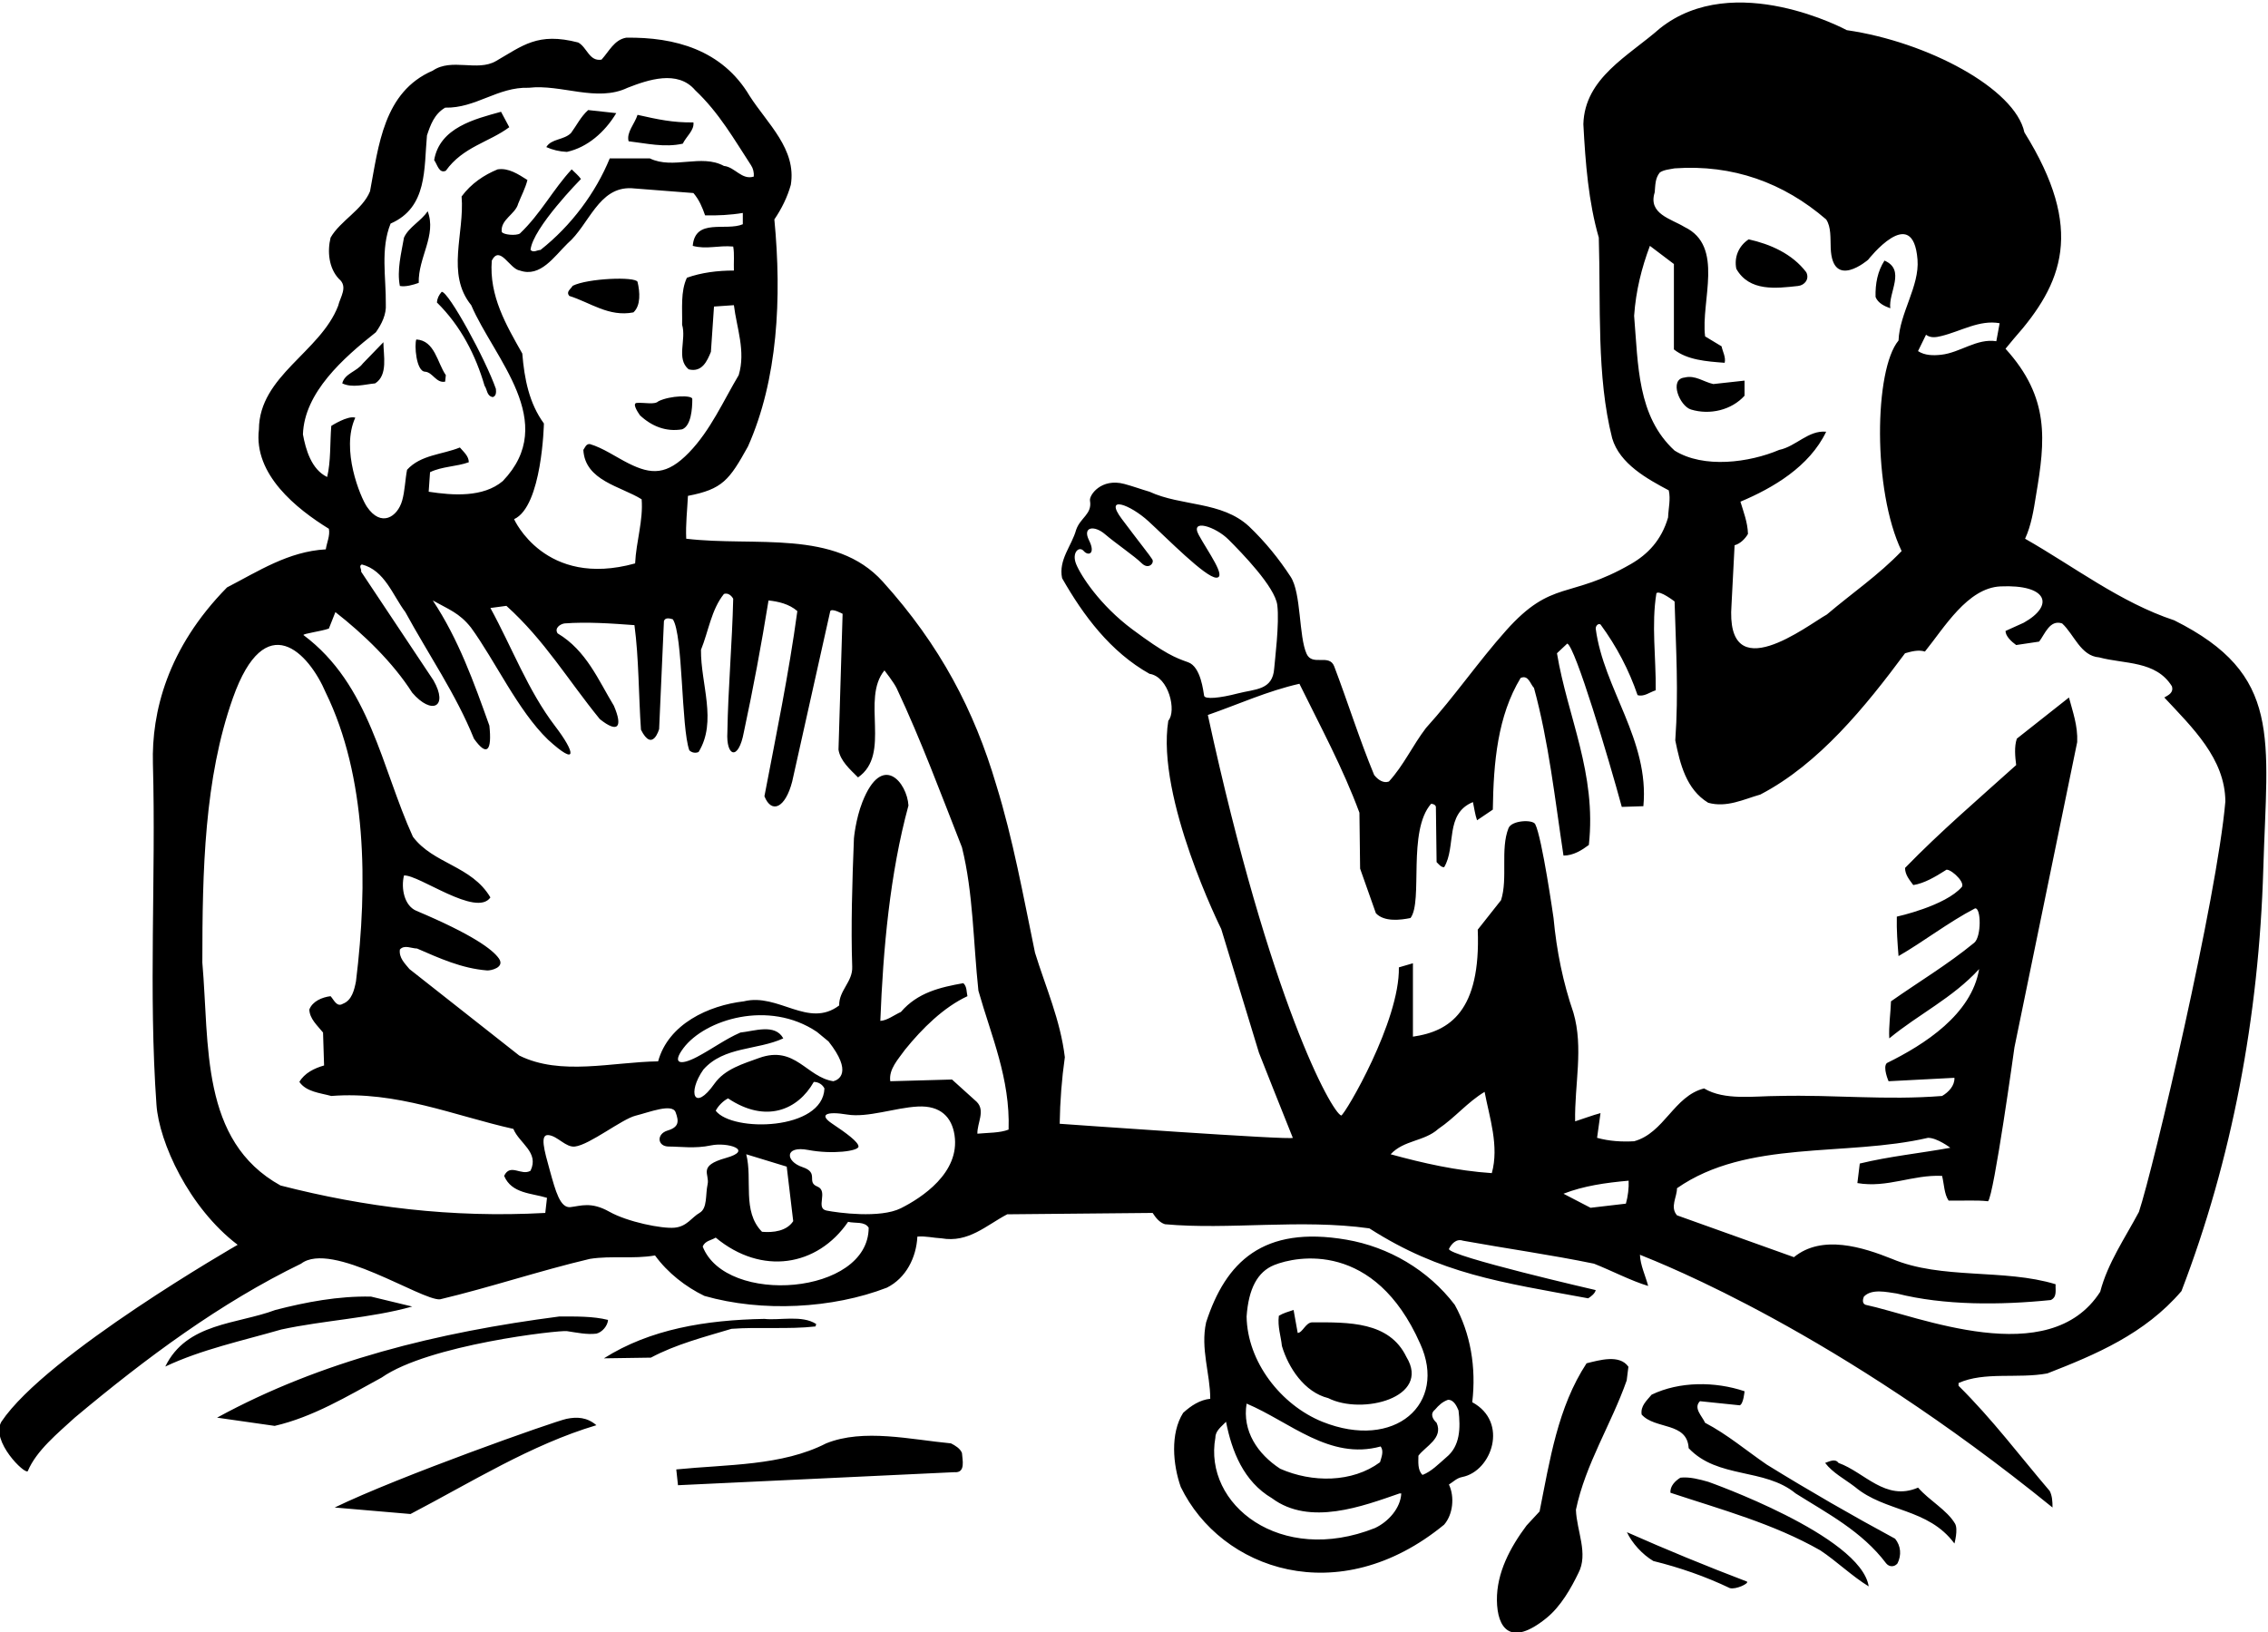 <?xml version="1.0" encoding="UTF-8"?>
<svg xmlns="http://www.w3.org/2000/svg" xmlns:xlink="http://www.w3.org/1999/xlink" width="496pt" height="357pt" viewBox="0 0 496 357" version="1.1">
<g id="surface1">
<path style=" stroke:none;fill-rule:nonzero;fill:rgb(0%,0%,0%);fill-opacity:1;" d="M 475.5 135.668 C 463.723 131.77 453.676 123.969 442.875 117.82 C 444.223 114.895 444.75 111.594 445.273 108.293 C 447.301 96.293 448.336 87 438.598 76.27 L 440.398 74.094 C 451.125 62.02 456 50.25 442.723 28.945 C 440.684 19.355 421.496 9.152 403.875 6.594 C 403.875 6.594 379.25 -6.75 363 6.219 C 356.098 12.293 346.574 17.02 346.273 27.145 C 346.723 35.695 347.398 44.168 349.648 51.969 C 350.098 66.82 349.125 82.27 352.574 95.844 C 354.223 101.469 360.301 104.77 364.949 107.242 C 365.398 109.195 364.875 111.145 364.801 113.168 C 363.344 118.164 360.355 121.227 356.664 123.355 C 343.188 131.129 339.465 126.59 329.375 137.891 C 323.273 144.727 318.141 152.27 311.848 159.219 C 308.926 163.043 306.973 167.395 303.75 170.918 C 302.551 171.367 301.348 170.543 300.523 169.492 C 297.309 161.727 294.785 153.633 291.785 145.734 C 290.703 142.891 287.008 145.77 285.75 143 C 284.008 139.168 284.598 129.73 282.27 126.156 C 279.727 122.258 276.746 118.551 273.148 115.117 C 267.148 109.57 258.375 110.77 251.398 107.543 C 249.621 107.027 247.773 106.344 245.887 105.84 C 240.84 104.492 238.164 108.285 238.375 109.5 C 238.883 112.445 236.293 113.16 235.348 115.867 C 234.375 119.395 231.449 122.395 232.273 126.445 C 236.926 134.617 242.848 142.57 251.398 147.367 C 255.625 148 257.348 155.516 255.5 157.625 C 252.801 174.492 267.074 203.168 267.074 203.168 L 275.324 230.227 C 275.324 230.227 281.098 244.844 282.727 248.836 C 282.973 249.438 231.75 245.77 231.75 245.77 C 231.824 240.816 232.199 235.941 232.875 231.219 C 231.898 223.043 228.676 215.918 226.348 208.344 C 223.801 196.043 221.551 183.52 217.875 171.668 C 213.074 155.395 205.625 141.125 193.051 127.195 C 182.621 115.645 165.148 119.617 150.074 117.82 C 149.926 114.594 150.301 111.594 150.449 108.445 C 158 107 159.5 105 163.574 97.645 C 170.098 83.02 171 65.168 169.348 47.992 C 170.926 45.668 172.199 43.117 172.949 40.418 C 174.223 32.617 167.848 27.07 163.949 20.992 C 157.949 10.867 147.523 8.094 136.949 8.242 C 134.324 8.695 133.199 11.242 131.551 13.043 C 128.848 13.492 128.398 10.344 126.449 9.293 C 117.562 6.984 114.305 10.008 108.441 13.367 C 104.352 15.715 98.781 12.621 94.648 15.445 C 83.848 20.094 82.797 31.945 80.922 41.844 C 79.273 45.895 74.398 48.293 72.297 51.969 C 71.547 55.043 71.922 58.645 74.098 60.969 C 76.199 62.695 74.398 64.945 73.949 66.895 C 70.047 77.02 56.699 82.195 56.625 93.895 C 55.422 103.793 64.875 111.293 71.922 115.645 C 72.223 117.145 71.473 118.645 71.25 120.145 C 63.074 120.594 56.473 124.945 49.648 128.469 C 36.566 141.77 33.137 155.805 33.441 166.996 C 34.125 191.973 32.457 216.879 34.219 241.629 C 34.801 249.805 41.281 264.121 51.973 272.242 C 51.973 272.242 10.125 296.242 0.297 310.945 C -2.102 315.145 5.473 322.57 6.074 321.742 C 7.949 317.242 12.672 313.418 16.348 310.043 C 32.023 296.918 48.223 284.918 65.848 276.367 C 72.523 271.27 92.172 284.469 96.223 284.168 C 107.25 281.543 117.898 277.945 129 275.32 C 133.723 274.57 138.449 275.395 143.25 274.57 C 146.023 278.395 150 281.469 154.051 283.418 C 166.648 287.02 182.098 286.195 193.949 281.617 C 198.148 279.52 200.398 275.02 200.625 270.445 C 202.5 270.293 204.148 270.742 205.875 270.82 C 211.801 271.867 215.699 267.969 220.273 265.57 L 252.074 265.27 C 252.75 266.32 253.574 267.367 254.773 267.742 C 268.723 269.02 284.473 266.543 299.473 268.645 C 315.102 278.652 328.113 280.395 347.324 283.945 C 347.926 283.57 348.824 282.895 348.973 282.145 C 348.973 282.145 316.723 274.719 316.875 273.145 C 317.398 272.094 318.449 270.82 319.949 271.344 C 329.473 273.07 339.148 274.418 348.598 276.367 C 352.574 277.945 356.699 280.117 360.449 281.242 C 359.848 278.992 358.723 276.668 358.648 274.418 C 363.824 276.52 401.5 291.25 448.875 329.695 C 448.875 328.344 448.801 327.145 448.273 326.094 C 441.676 318.367 435.75 310.418 428.324 303.07 L 428.324 302.469 C 434.023 299.918 441.301 301.57 447.75 300.367 C 458.324 296.242 469.051 291.742 477.074 282.367 C 488.066 253.738 494.02 222.438 494.973 189.992 C 495.82 161.246 499.234 147.535 475.5 135.668 Z M 162.449 49.043 C 158.773 50.617 152.023 47.617 151.5 53.77 C 154.574 54.594 157.051 53.617 160.348 53.918 C 160.648 55.57 160.426 57.445 160.5 59.168 C 156.898 59.168 153.375 59.617 150.223 60.742 C 148.801 63.742 149.25 67.492 149.176 71.02 C 150.148 74.32 147.824 78.445 150.598 80.77 C 153.523 81.52 154.648 78.969 155.473 76.945 L 156.148 67.043 L 160.5 66.742 C 161.098 71.695 163.125 76.793 161.551 82.043 C 158.215 87.641 155.398 94.094 150.699 98.953 C 145.844 103.977 142.445 103.832 137.473 101.348 C 134.645 99.93 131.926 97.98 129 97.117 C 128.176 97.043 127.949 97.867 127.574 98.395 C 127.949 105.145 135.75 106.344 140.324 109.195 C 140.699 113.844 139.125 118.418 138.898 123.219 C 119.148 128.703 112.426 113.543 112.426 113.543 C 118.574 110.77 118.949 92.617 118.949 92.617 C 115.723 88.195 114.676 82.867 114.223 77.32 C 110.699 71.094 106.949 64.719 107.551 56.992 C 109.348 53.469 111.449 58.867 113.699 59.168 C 118.199 60.742 121.199 56.094 124.125 53.242 C 128.848 49.195 130.875 40.793 138.148 41.168 L 151.648 42.219 C 152.926 43.719 153.598 45.367 154.199 47.094 C 156.824 47.168 159.824 47.02 162.449 46.57 Z M 71.547 104.32 C 68.098 102.668 66.852 98.301 66.25 95 C 66.551 85.852 75.074 78.293 82.199 72.668 C 83.473 70.867 84.523 68.77 84.375 66.52 C 84.449 60.742 83.172 54.445 85.422 48.895 C 93.523 45.367 92.699 36.895 93.375 29.617 C 94.125 27.367 94.949 24.969 97.348 23.543 C 104.098 23.695 108.824 18.969 115.648 19.195 C 122.773 18.367 130.5 22.418 137.25 19.195 C 141.676 17.469 148.199 15.219 152.023 19.719 C 157.273 24.668 160.574 30.52 164.25 36.145 C 164.699 36.82 164.926 37.719 164.848 38.617 C 162.223 39.445 160.723 36.52 158.324 36.293 C 153.375 33.594 147.223 37.117 142.125 34.645 L 133.348 34.645 C 130.273 42.145 124.949 49.344 118.199 54.668 C 117.449 54.668 116.699 55.344 116.023 54.668 C 116.473 49.867 127.051 39.145 127.051 39.145 C 126.523 38.395 125.699 37.719 125.023 37.043 C 120.973 41.395 118.273 46.719 113.699 51.07 C 112.875 51.594 110.023 51.367 109.723 50.695 C 109.426 47.992 112.723 46.867 113.324 44.543 C 114 42.82 114.898 41.168 115.348 39.367 C 113.324 38.094 111.223 36.668 108.824 37.043 C 105.898 38.242 103.051 40.117 100.949 42.969 C 101.625 51.07 97.5 59.918 103.051 66.742 C 108.074 78.445 122.324 92.32 109.949 105.219 C 105.676 108.82 99.074 108.367 93.75 107.543 L 94.047 103.27 C 96.672 101.992 99.824 102.07 102.523 101.094 C 102.523 99.742 101.398 98.844 100.574 97.867 C 96.672 99.445 92.023 99.445 89.023 102.742 C 88.602 104.898 88.559 107.336 87.949 109.484 C 86.93 113.055 83.348 115.41 80.246 110.832 C 78.816 108.723 74.484 98.328 77.699 91.344 C 76.047 90.82 72.449 93.145 72.449 93.145 C 72.148 96.895 72.375 100.867 71.547 104.32 Z M 119.25 265.27 C 98.699 266.395 79.723 263.992 61.348 259.27 C 43.723 249.52 45.824 228.441 44.25 210.52 C 44.25 190.312 44.684 170.266 50.938 152.641 C 58.035 132.637 67.523 142.758 71.25 151.492 C 80.172 169.793 80.473 193.344 77.848 214.645 C 77.473 216.52 76.949 218.77 75 219.52 C 73.648 220.344 73.047 218.691 72.297 217.867 C 70.422 218.094 68.324 218.992 67.648 220.793 C 67.723 222.816 69.375 224.242 70.648 225.816 L 70.875 233.02 C 68.773 233.617 66.598 234.668 65.473 236.617 C 66.973 238.793 69.973 239.02 72.449 239.691 C 86.773 238.566 99.223 243.969 112.273 246.895 C 113.551 250.043 117.973 251.992 116.023 256.043 C 114 257.242 111.598 254.316 110.25 257.168 C 111.898 261.07 116.25 260.918 119.625 261.969 Z M 153 265.25 C 151.25 266.25 150.25 268.25 147.5 268.5 C 144.75 268.75 137.25 267.25 133.25 265 C 129.25 262.75 127 263.75 124.75 264 C 122.5 264.25 121.5 260.5 120.25 256 C 119 251.5 118 248 120 248.25 C 122 248.5 123.75 251 125.75 250.75 C 128.984 250.348 136 244.75 139 244 C 142 243.25 147 241.25 147.75 243.25 C 148.5 245.25 148.5 246.5 146 247.25 C 143.5 248 143.75 250.75 146.25 250.75 C 148.75 250.75 152 251.25 155.5 250.5 C 159 249.75 165 251.5 158.75 253.25 C 152.5 255 155.25 256.75 154.75 259 C 154.25 261.25 154.75 264.25 153 265.25 Z M 156.523 242.918 C 157.051 241.867 158.176 240.742 159.223 240.219 C 167.5 245.75 174.5 242.75 177.973 236.617 C 178.949 236.617 179.848 237.145 180.301 238.043 C 179.965 247.262 160.16 247.66 156.523 242.918 Z M 172.051 255.145 L 173.473 267.07 C 172.051 269.242 169.125 269.617 166.648 269.395 C 162.223 264.895 164.625 257.992 163.199 252.441 Z M 166.051 231.367 C 162.605 232.629 158.52 233.773 156.25 237 C 151.828 243.285 150.25 239 153.824 233.918 C 158.324 228.816 165.598 229.719 171.301 227.094 C 169.5 223.793 164.926 225.52 161.926 225.816 C 158.664 227.227 155.68 229.445 152.453 231.141 C 148.738 233.094 146.891 232.645 149.465 229.223 C 154.176 222.957 168.133 218.59 178.648 225.668 L 181.199 227.77 C 186.5 234.5 183.449 236.168 182.25 236.469 C 176.352 235.562 173.922 228.566 166.051 231.367 Z M 153.676 272.617 C 154.199 271.344 155.551 271.27 156.523 270.668 C 166.578 279.004 178.75 277 185.473 267.219 C 187.051 267.594 189.074 267.07 189.973 268.492 C 189.973 283.25 158.723 285.602 153.676 272.617 Z M 197 264.25 C 192.5 266.5 183.25 265.25 180.75 264.75 C 178.25 264.25 181.25 260.5 178.75 259.5 C 176.25 258.5 179.25 256.5 175.5 255.25 C 171.75 254 171.5 250.5 176.75 251.5 C 182 252.5 187.75 251.75 187.75 250.75 C 187.75 249.75 185 247.75 182 245.75 C 179 243.75 180.75 243 185.25 243.75 C 189.75 244.5 195.75 242.25 200.75 242 C 205.75 241.75 208.164 244.383 208.75 248.25 C 210 256.5 201.5 262 197 264.25 Z M 220.574 247.043 C 218.699 247.793 216.074 247.719 213.75 247.941 C 213.676 245.617 215.551 242.918 213.598 240.969 L 208.199 236.094 L 194.699 236.469 C 194.324 233.844 196.426 231.668 197.926 229.566 C 201.676 224.918 206.398 220.27 211.574 217.867 C 211.348 216.969 211.5 215.77 210.676 215.02 C 205.648 215.918 200.699 217.043 197.023 221.316 C 195.523 221.992 194.023 223.191 192.523 223.27 C 193.125 207.594 194.625 191.02 198.676 176.168 C 198.387 171.188 192.945 164.371 188.605 175.391 C 187.109 179.195 186.75 183.367 186.75 183.367 C 186.375 192.816 186.074 202.793 186.375 211.418 C 186.523 214.719 183.449 216.594 183.523 219.895 C 176.773 224.992 170.25 217.117 162.676 218.992 C 154.949 219.895 146.176 223.941 143.926 232.117 C 133.801 232.27 122.625 235.344 113.551 230.844 L 89.547 211.941 C 88.5 210.668 87.223 209.469 87.449 207.668 C 88.422 206.543 90 207.441 91.199 207.441 C 96.09 209.559 100.926 211.789 106.52 212.238 C 107.273 212.301 110.492 211.613 109.105 209.621 C 107.719 207.629 103.273 204.348 91.047 199.191 C 88.395 198.074 87.672 194.242 88.348 191.469 C 91.574 191.242 104.176 200.691 107.25 196.27 C 103.125 189.293 94.797 188.992 90.297 182.992 C 83.398 167.844 80.922 149.77 66.375 138.895 C 66.148 138.594 70.273 138.07 71.922 137.469 L 73.348 133.867 C 79.5 138.668 85.949 144.895 90.148 151.492 C 94.445 156.477 98.137 154.633 94.797 148.793 L 78.973 125.02 C 79.125 124.418 78.375 123.82 79.125 123.445 C 84.148 124.719 85.875 130.195 88.648 133.867 C 93.672 143.094 99.75 151.867 103.648 161.543 C 106.52 165.609 107.613 164.172 107.023 158.695 C 103.648 149.242 100.273 139.793 94.648 131.32 C 98.098 133.27 100.449 134.023 103 137.25 C 108.25 144.449 113.25 155.395 119.848 161.77 C 126.508 167.855 125.75 164.5 121.426 158.844 C 115.473 151.062 111.973 141.594 107.25 132.969 L 110.75 132.5 C 119.148 140.074 124.199 148.719 131.176 157.27 C 135.18 160.473 136.25 159 134.25 154.344 C 130.875 148.793 128.25 142.27 121.949 138.52 C 121.199 137.395 122.473 136.492 123.449 136.344 C 128.324 135.969 133.723 136.344 138.75 136.719 C 139.723 143.918 139.648 151.945 140.176 159.594 C 142.703 164.648 144.148 159.445 144.148 159.445 L 145.199 135.82 C 145.5 134.918 146.625 135.293 147.148 135.445 C 149.398 138.82 148.949 159.07 150.75 164.094 C 151.273 164.617 152.098 164.77 152.773 164.469 C 156.898 157.793 153.223 149.543 153.301 142.117 C 154.949 138.07 155.551 133.344 158.324 129.895 C 159.223 129.594 159.973 130.27 160.348 130.945 C 160.125 140.543 159.223 150.742 159.074 160.117 C 158.75 165.5 161.5 166.5 162.676 160.117 C 164.699 150.668 166.5 141.07 168.074 131.32 C 170.176 131.543 172.574 132.07 174.375 133.645 C 172.5 147.445 169.723 160.793 167.176 174.145 C 168.734 178.039 171.75 176.75 173.25 170.918 L 181.574 133.645 C 181.949 132.969 184.273 134.242 184.273 134.242 L 183.375 163.945 C 183.75 166.418 185.926 168.293 187.648 170.02 C 195 164.918 188.25 152.918 193.426 146.617 C 193.426 146.617 195.531 149.316 196.113 150.562 C 201.43 161.879 205.777 173.629 210.375 185.316 C 212.848 195.219 212.848 206.168 213.973 216.668 C 216.75 226.492 220.949 235.867 220.574 247.043 Z M 421.211 73.211 C 422.25 74 423.5 73.75 424.52 73.5 C 428.836 72.461 432.875 69.895 437.312 70.688 L 436.586 74.625 C 432.289 73.961 428.688 77.125 424.52 77.586 C 422.789 77.77 420.98 77.77 419.461 76.789 Z M 357.375 69.07 C 357.75 63.594 359.023 58.57 360.824 53.77 L 366.074 57.742 L 366.074 76.418 C 369 78.742 373.199 79.043 377.176 79.344 C 377.473 78.145 376.723 76.867 376.5 75.742 L 372.898 73.57 C 371.926 65.77 377.176 53.844 368.398 49.645 C 365.473 47.844 360.375 46.793 361.875 42.07 C 362.023 40.492 361.949 38.992 363 37.719 C 363.898 37.117 365.098 37.043 366.223 36.82 C 378.973 35.918 390.074 39.969 399.375 47.992 C 400.484 49.656 400.277 52.059 400.367 54.266 C 400.742 63.566 408.547 56.812 408.547 56.812 C 408.547 56.812 418.359 44.223 419.352 56.781 C 419.809 62.594 415.426 68.488 415.199 74.469 C 409.875 80.844 409.5 107.25 415.875 120.52 C 410.848 125.77 405 129.742 399.523 134.395 C 395.324 136.719 377.25 151 378.676 132.219 L 379.348 119.242 C 380.551 118.945 381.676 117.82 382.273 116.77 C 382.199 114.219 381.301 111.969 380.625 109.719 C 387.75 106.719 395.699 102.07 399.375 94.418 C 395.473 94.043 392.773 97.645 389.098 98.395 C 382.574 101.168 372.598 102.52 366.223 98.543 C 358.051 91.043 358.273 79.793 357.375 69.07 Z M 263.336 152.164 C 263.164 151.336 262.664 145.836 259.836 144.836 C 257 143.836 254.836 143 247.664 137.664 C 240.5 132.336 236.336 125.836 235.336 123.336 C 234.336 120.836 236 119.336 237 120.5 C 238 121.664 239.664 121.164 238.164 118.164 C 236.664 115.164 239.336 114.836 241.664 116.836 C 244 118.836 248.164 121.664 249.664 123.164 C 251.164 124.664 252.5 123.164 252 122.336 C 251.5 121.5 249.336 118.836 245.336 113.5 C 241.336 108.164 247.164 110.336 251.164 114 C 255.164 117.664 263.664 126.336 266 126.336 C 268.336 126.336 264.164 120.664 262.164 117 C 260.164 113.336 265.836 115.164 268.664 118 C 271.5 120.836 278.836 128.336 279.336 132.336 C 279.836 136.336 278.781 144.504 278.664 146.164 C 278.336 151 274.5 150.664 270.664 151.664 C 266.836 152.664 263.5 153 263.336 152.164 Z M 326.25 256.566 C 318.523 256.043 311.25 254.395 304.125 252.441 C 307.051 249.293 311.473 249.668 314.551 246.895 C 318.223 244.418 320.926 241.043 324.676 238.793 C 325.723 244.344 327.898 250.645 326.25 256.566 Z M 355.574 263.242 L 347.848 264.145 L 341.926 261.07 C 346.348 259.344 351.148 258.668 356.176 258.219 C 356.25 259.793 356.023 261.668 355.574 263.242 Z M 467.773 265.043 C 464.699 270.82 460.949 276.219 459.301 282.52 C 448.133 299.941 419.383 287.777 408 285.367 C 407.176 285.07 407.398 284.094 407.625 283.57 C 409.348 281.77 412.648 282.594 414.824 282.895 C 425.176 285.52 437.473 285.445 448.5 284.32 C 449.926 283.645 449.473 282.145 449.551 280.867 C 438.301 277.418 424.574 279.895 413.773 275.32 C 407.398 272.77 398.473 269.918 392.324 274.945 L 366.75 265.793 C 365.176 263.992 366.75 261.82 366.75 259.867 C 382.125 249.145 403.574 253.043 421.648 248.844 C 423.676 248.844 426.523 251.02 426.523 251.02 C 419.926 252.219 413.176 252.895 406.723 254.469 L 406.199 258.742 C 412.801 259.867 418.199 256.867 424.723 257.168 C 425.176 258.969 425.176 261.145 426.148 262.57 C 429.074 262.645 432.223 262.418 434.773 262.719 C 436.051 261.52 440.551 229.043 440.551 229.043 L 454.273 162.293 C 454.426 158.695 453.301 155.695 452.473 152.543 L 441.074 161.543 C 440.473 163.27 440.699 165.52 440.926 167.32 C 432.676 174.742 424.273 181.941 416.625 189.816 C 416.625 191.316 417.598 192.441 418.426 193.566 C 420.824 193.191 423.223 191.77 425.473 190.344 C 426 189.52 429.75 192.668 429.074 193.941 C 425.473 198.145 414.824 200.469 414.824 200.469 C 414.75 203.395 414.973 206.242 415.199 209.094 C 420.676 205.941 426.148 201.668 431.926 198.668 C 433.273 198.441 433.348 204.816 431.773 206.168 C 425.926 210.969 419.625 214.719 413.551 218.992 C 413.473 221.469 413.023 224.469 413.176 227.094 C 419.625 221.77 426.973 218.316 432.824 211.941 C 431.176 221.844 420.898 228.441 412.648 232.492 C 411.676 233.395 413.023 236.469 413.023 236.469 L 427.426 235.719 C 427.5 237.441 426.148 238.867 424.723 239.691 C 412.273 240.668 401.625 239.395 388.875 239.691 C 383.699 239.691 377.176 240.742 372.676 238.043 C 366.074 239.691 363.973 247.793 357.375 249.594 C 354.676 249.742 351.973 249.594 349.273 248.844 L 350.023 243.441 C 348.301 243.895 346.348 244.645 344.473 245.242 C 344.324 237.145 346.348 229.191 344.098 221.469 C 341.848 214.941 340.426 208.043 339.75 200.77 C 339.75 200.77 337.246 183.184 335.746 180.246 C 335.203 179.18 330.594 179.387 329.906 181.113 C 328.074 185.719 329.801 192.066 328.273 196.867 L 323.176 203.316 C 323.871 221.16 317.035 225.566 309 226.719 L 309 210.668 L 305.926 211.566 C 306.148 223.344 294.223 243.594 293.324 243.969 C 291.223 243.293 277.75 219 264.148 156.367 C 270.824 154.043 277.199 151.117 284.176 149.543 C 288.75 158.844 293.699 167.992 297.301 177.742 L 297.449 189.969 L 300.898 199.719 C 302.699 201.668 306.301 201.219 308.473 200.77 C 311.25 197.094 307.75 181.75 312.973 175.793 C 313.426 175.793 313.949 176.02 314.023 176.469 L 314.176 188.543 C 314.699 189.066 315.148 189.668 315.824 189.668 C 318.523 185.168 315.898 177.969 322.125 175.418 C 322.426 176.77 322.574 178.117 323.023 179.395 L 326.473 177.066 C 326.625 166.645 327.523 156.594 332.551 148.27 C 334.273 147.52 334.648 149.617 335.473 150.445 C 338.699 162.219 340.051 174.742 341.926 187.117 C 344.098 187.117 345.973 185.918 347.473 184.793 C 349.199 169.117 342.824 156.82 340.5 142.867 L 342.75 140.75 C 344.477 141.352 351.824 165.969 354.676 176.469 L 359.398 176.316 C 360.75 161.844 350.699 150.668 348.973 137.469 C 348.973 136.867 349.5 136.27 350.023 136.57 C 353.551 141.367 356.25 146.543 358.125 152.02 C 359.551 152.469 360.824 151.344 362.098 150.969 C 362.176 143.844 361.125 136.57 362.25 129.742 C 362.926 128.992 366.223 131.543 366.223 131.543 C 366.523 141.969 367.125 151.418 366.375 161.918 C 367.426 167.094 368.773 172.645 373.574 175.566 C 377.625 176.691 381.301 174.816 384.973 173.77 C 397.801 167.094 408 154.492 416.625 142.867 C 417.973 142.492 419.473 142.043 420.973 142.492 C 425.176 137.316 430.27 128.578 437.5 128.246 C 447.793 127.781 449.379 132.391 442.574 136.195 L 438.598 137.992 C 438.598 139.117 439.875 140.32 440.926 141.07 L 445.949 140.32 C 447.223 138.668 448.273 135.445 450.973 136.344 C 453.598 138.742 455.023 143.469 459.074 143.77 C 464.625 145.27 471.449 144.445 474.973 150.07 C 475.426 151.492 474.223 152.02 473.324 152.543 C 479.473 159.145 486.598 165.895 486.676 175.27 C 484.875 196.27 470.926 255.594 467.773 265.043 Z M 123.973 33.219 C 122.324 33.145 120.824 32.77 119.473 32.168 C 120.598 30.293 123.301 30.668 124.875 29.094 C 126.148 27.367 126.973 25.57 128.625 24.07 L 134.773 24.742 C 132.301 28.867 128.473 32.242 123.973 33.219 Z M 94.949 35.02 C 96.148 27.895 103.875 26.02 109.574 24.445 L 111.375 27.82 C 106.949 31.117 101.25 32.094 97.5 37.344 C 96 38.02 95.625 35.918 94.949 35.02 Z M 137.473 30.895 C 136.949 28.945 138.824 27.07 139.426 25.117 C 143.773 26.094 147.148 26.844 151.648 26.77 C 151.875 28.492 150.074 29.844 149.324 31.418 C 145.348 32.32 141.301 31.344 137.473 30.895 Z M 87.449 62.543 C 86.773 59.094 87.75 55.418 88.348 51.969 C 89.398 49.645 92.172 48.293 93.523 46.195 C 95.547 51.445 91.422 56.32 91.574 61.867 C 90.297 62.32 88.723 62.77 87.449 62.543 Z M 379.723 58.793 C 379.199 56.242 380.25 53.77 382.426 52.344 C 387.148 53.395 391.949 55.492 395.023 59.543 C 395.773 61.043 394.648 62.395 393.223 62.543 C 388.426 63.07 382.574 63.82 379.723 58.793 Z M 410.176 64.945 C 410.098 62.02 410.625 59.32 412.125 56.992 C 416.848 59.02 412.949 63.969 413.398 67.418 C 412.125 66.969 410.699 66.293 410.176 64.945 Z M 138.523 68.32 C 133.125 69.367 129.074 66.145 124.5 64.719 C 123.75 63.82 124.727 63.324 125.25 62.5 C 128.551 60.852 138.973 60.445 139.426 61.645 C 139.949 63.82 140.176 66.82 138.523 68.32 Z M 108.449 85.043 C 108.523 85.793 108.523 86.617 107.773 86.844 C 106.426 86.617 106.574 85.195 105.973 84.367 C 104.023 77.695 100.801 71.32 95.547 66.145 C 95.625 65.242 96 64.492 96.598 63.82 C 98.098 63.742 106.199 78.594 108.449 85.043 Z M 97.5 82.043 L 97.348 83.469 C 95.398 83.844 94.648 81.445 93 81.293 C 90.973 81.293 90.598 75.293 91.047 74.242 C 95.098 74.469 95.625 79.344 97.5 82.043 Z M 74.848 83.844 C 75.375 81.668 78 81.293 79.348 79.492 L 83.848 74.844 C 83.848 77.695 84.898 82.043 82.047 83.844 C 79.723 84.07 77.023 84.895 74.848 83.844 Z M 368.398 82.57 C 370.723 81.969 372.598 83.543 374.699 83.992 L 381.523 83.242 L 381.523 86.543 C 378.703 89.668 373.969 90.828 369.809 89.562 C 367.309 88.805 364.957 82.922 368.398 82.57 Z M 144 87.75 C 146.625 86.477 151.398 86.387 151.402 87.25 C 151.414 89.371 151.145 93.148 149.176 93.895 C 145.648 94.492 142.5 93.219 139.949 90.82 C 139.426 90.07 138.203 88.191 139.273 88.117 C 141 88 143.176 88.574 144 87.75 Z M 321.973 306.668 C 322.875 299.094 321.598 291.594 318.148 285.367 C 312.32 277.711 303.664 272.703 294.48 271.125 C 276.172 267.969 268.051 276.035 263.773 289.195 C 262.5 294.969 264.676 300.445 264.676 305.918 C 262.426 306.145 260.473 307.418 258.75 308.992 C 255.898 313.492 256.5 320.32 258.223 325.195 C 266.996 343.301 292.742 352.402 315.824 333.445 C 317.773 331.195 318.148 327.367 316.875 324.668 C 317.848 324.07 318.547 323.266 319.801 323.02 C 326.25 321.75 330 311 321.973 306.668 Z M 272.625 306.969 C 282.074 310.945 290.773 319.418 301.949 316.344 C 302.699 317.395 302.098 318.742 301.801 319.793 C 295.723 324.293 286.949 324.293 279.973 321.219 C 275.023 317.992 271.648 312.969 272.625 306.969 Z M 300.676 334.195 C 280.02 342.391 263.133 329.047 265.801 314.395 C 265.801 312.895 267.148 311.992 268.125 310.945 C 269.398 317.395 271.949 323.992 278.176 327.668 C 286.426 333.82 298.051 329.395 306.074 326.617 L 306.449 326.617 C 306.301 329.844 303.598 332.844 300.676 334.195 Z M 289.199 310.945 C 280.125 307.27 272.773 297.82 272.625 287.918 C 273.051 281.84 275.008 278.145 278.648 276.672 C 283.57 274.676 300.605 271.348 310.574 293.844 C 316.602 306.996 305.062 317.289 289.199 310.945 Z M 316.273 318.742 C 314.625 320.168 313.051 321.82 311.098 322.57 C 309.973 321.52 310.199 319.645 310.199 318.367 C 311.773 316.27 315.676 314.543 314.176 311.168 C 313.348 310.418 312.676 309.219 313.801 308.32 C 314.699 307.27 315.449 306.594 316.648 306.145 C 317.926 306.07 318.598 307.57 318.973 308.469 C 319.426 312.293 319.348 316.27 316.273 318.742 Z M 61.5 290.77 C 52.949 293.242 44.098 295.117 36.148 298.867 C 40.797 289.27 51.824 289.645 60.223 286.492 C 66.898 284.77 73.949 283.418 81.148 283.57 L 90.148 285.742 C 81.074 288.293 70.875 288.742 61.5 290.77 Z M 307.574 296.77 C 313.02 305.684 297.852 309.512 290.473 305.77 C 285.301 304.492 281.773 299.168 280.348 294.367 C 280.125 292.195 279.375 290.168 279.676 287.77 C 280.648 287.168 281.773 286.867 282.898 286.492 L 283.801 291.52 C 284.926 291.445 285.523 289.195 287.023 289.195 C 294.898 289.195 303.824 288.969 307.574 296.77 Z M 132.973 288.668 C 132.898 289.945 131.699 291.367 130.426 291.668 C 128.371 291.926 126.176 291.449 123.98 291.121 C 122.328 290.871 93.75 294.07 83.473 301.27 C 75.898 305.395 68.473 309.895 60.074 311.844 L 47.473 310.043 C 70.273 297.594 95.773 291.367 122.324 287.918 C 126 287.918 129.676 287.844 132.973 288.668 Z M 159.973 290.617 C 153.973 292.418 147.824 293.992 142.348 296.918 L 132.074 297.07 C 142.125 290.695 154.348 288.668 167.176 288.445 C 170.473 288.82 175.426 287.543 178.5 289.57 L 178.348 290.094 C 172.426 290.77 165.973 290.168 159.973 290.617 Z M 355.75 301.906 C 352.375 311.508 346.75 320.133 344.648 330.18 C 344.801 334.832 347.426 339.781 345.176 344.055 C 343.629 347.242 341.379 351.281 338.258 353.824 C 330.328 360.293 327.441 356.109 327.367 350 C 327.297 343.969 330.273 338.418 333.848 333.633 L 336.699 330.555 C 338.949 319.305 340.676 307.758 346.973 298.156 C 349.75 297.48 354.176 296.133 356.125 298.906 Z M 414.449 336.52 C 415.723 338.094 415.875 340.117 414.973 341.918 C 414.301 342.742 413.176 342.742 412.5 341.918 C 407.176 334.867 399.598 330.969 392.699 326.617 C 385.875 320.992 375.676 323.469 369.301 316.719 C 369 310.945 361.949 312.668 359.023 309.367 C 358.723 307.492 360.148 306.293 361.199 305.02 C 367.273 302.094 375.074 302.094 381.523 304.27 C 381.523 304.27 381.301 307.043 380.473 307.344 L 371.773 306.445 C 370.273 307.945 372.223 309.668 372.898 311.168 C 377.773 313.719 381.898 317.242 386.398 320.32 C 395.625 326.02 405 331.418 414.449 336.52 Z M 130.426 311.695 C 116.098 315.969 103.125 324.145 89.773 331.117 L 73.199 329.695 C 87.074 322.945 121.27 310.84 123.91 310.301 C 126.168 309.84 128.383 309.93 130.426 311.695 Z M 210.375 317.77 C 210.449 319.195 211.273 322.195 208.723 321.969 L 148.273 324.82 L 147.898 321.367 C 159.148 320.242 171 320.617 180.676 315.668 C 188.848 312.367 199.199 314.844 207.973 315.668 C 208.875 316.117 210 316.793 210.375 317.77 Z M 427.555 333.219 C 428.285 334.453 427.426 337.57 427.426 337.57 C 421.648 329.77 412.273 330.742 405.676 325.195 C 403.426 323.469 400.801 322.117 399.148 319.945 C 400.051 319.645 401.324 318.895 402.074 319.945 C 407.773 321.969 412.348 328.418 419.473 325.344 C 421.969 328.211 425.781 330.215 427.555 333.219 Z M 408.676 346.945 C 405 344.695 401.699 341.469 398.098 339.07 C 387.824 333.219 376.426 330.145 365.324 326.469 C 365.176 325.043 366.375 323.844 367.5 323.168 C 369.523 322.945 371.699 323.543 373.574 324.07 C 373.574 324.07 406.922 335.82 408.676 346.945 Z M 382.051 345.895 C 382.574 346.27 379.648 347.695 378.301 347.32 C 372.973 344.77 367.348 342.82 361.574 341.395 C 359.176 339.969 356.926 337.492 355.801 335.094 C 364.426 338.918 373.199 342.52 382.051 345.895 "/>
</g>
</svg>
